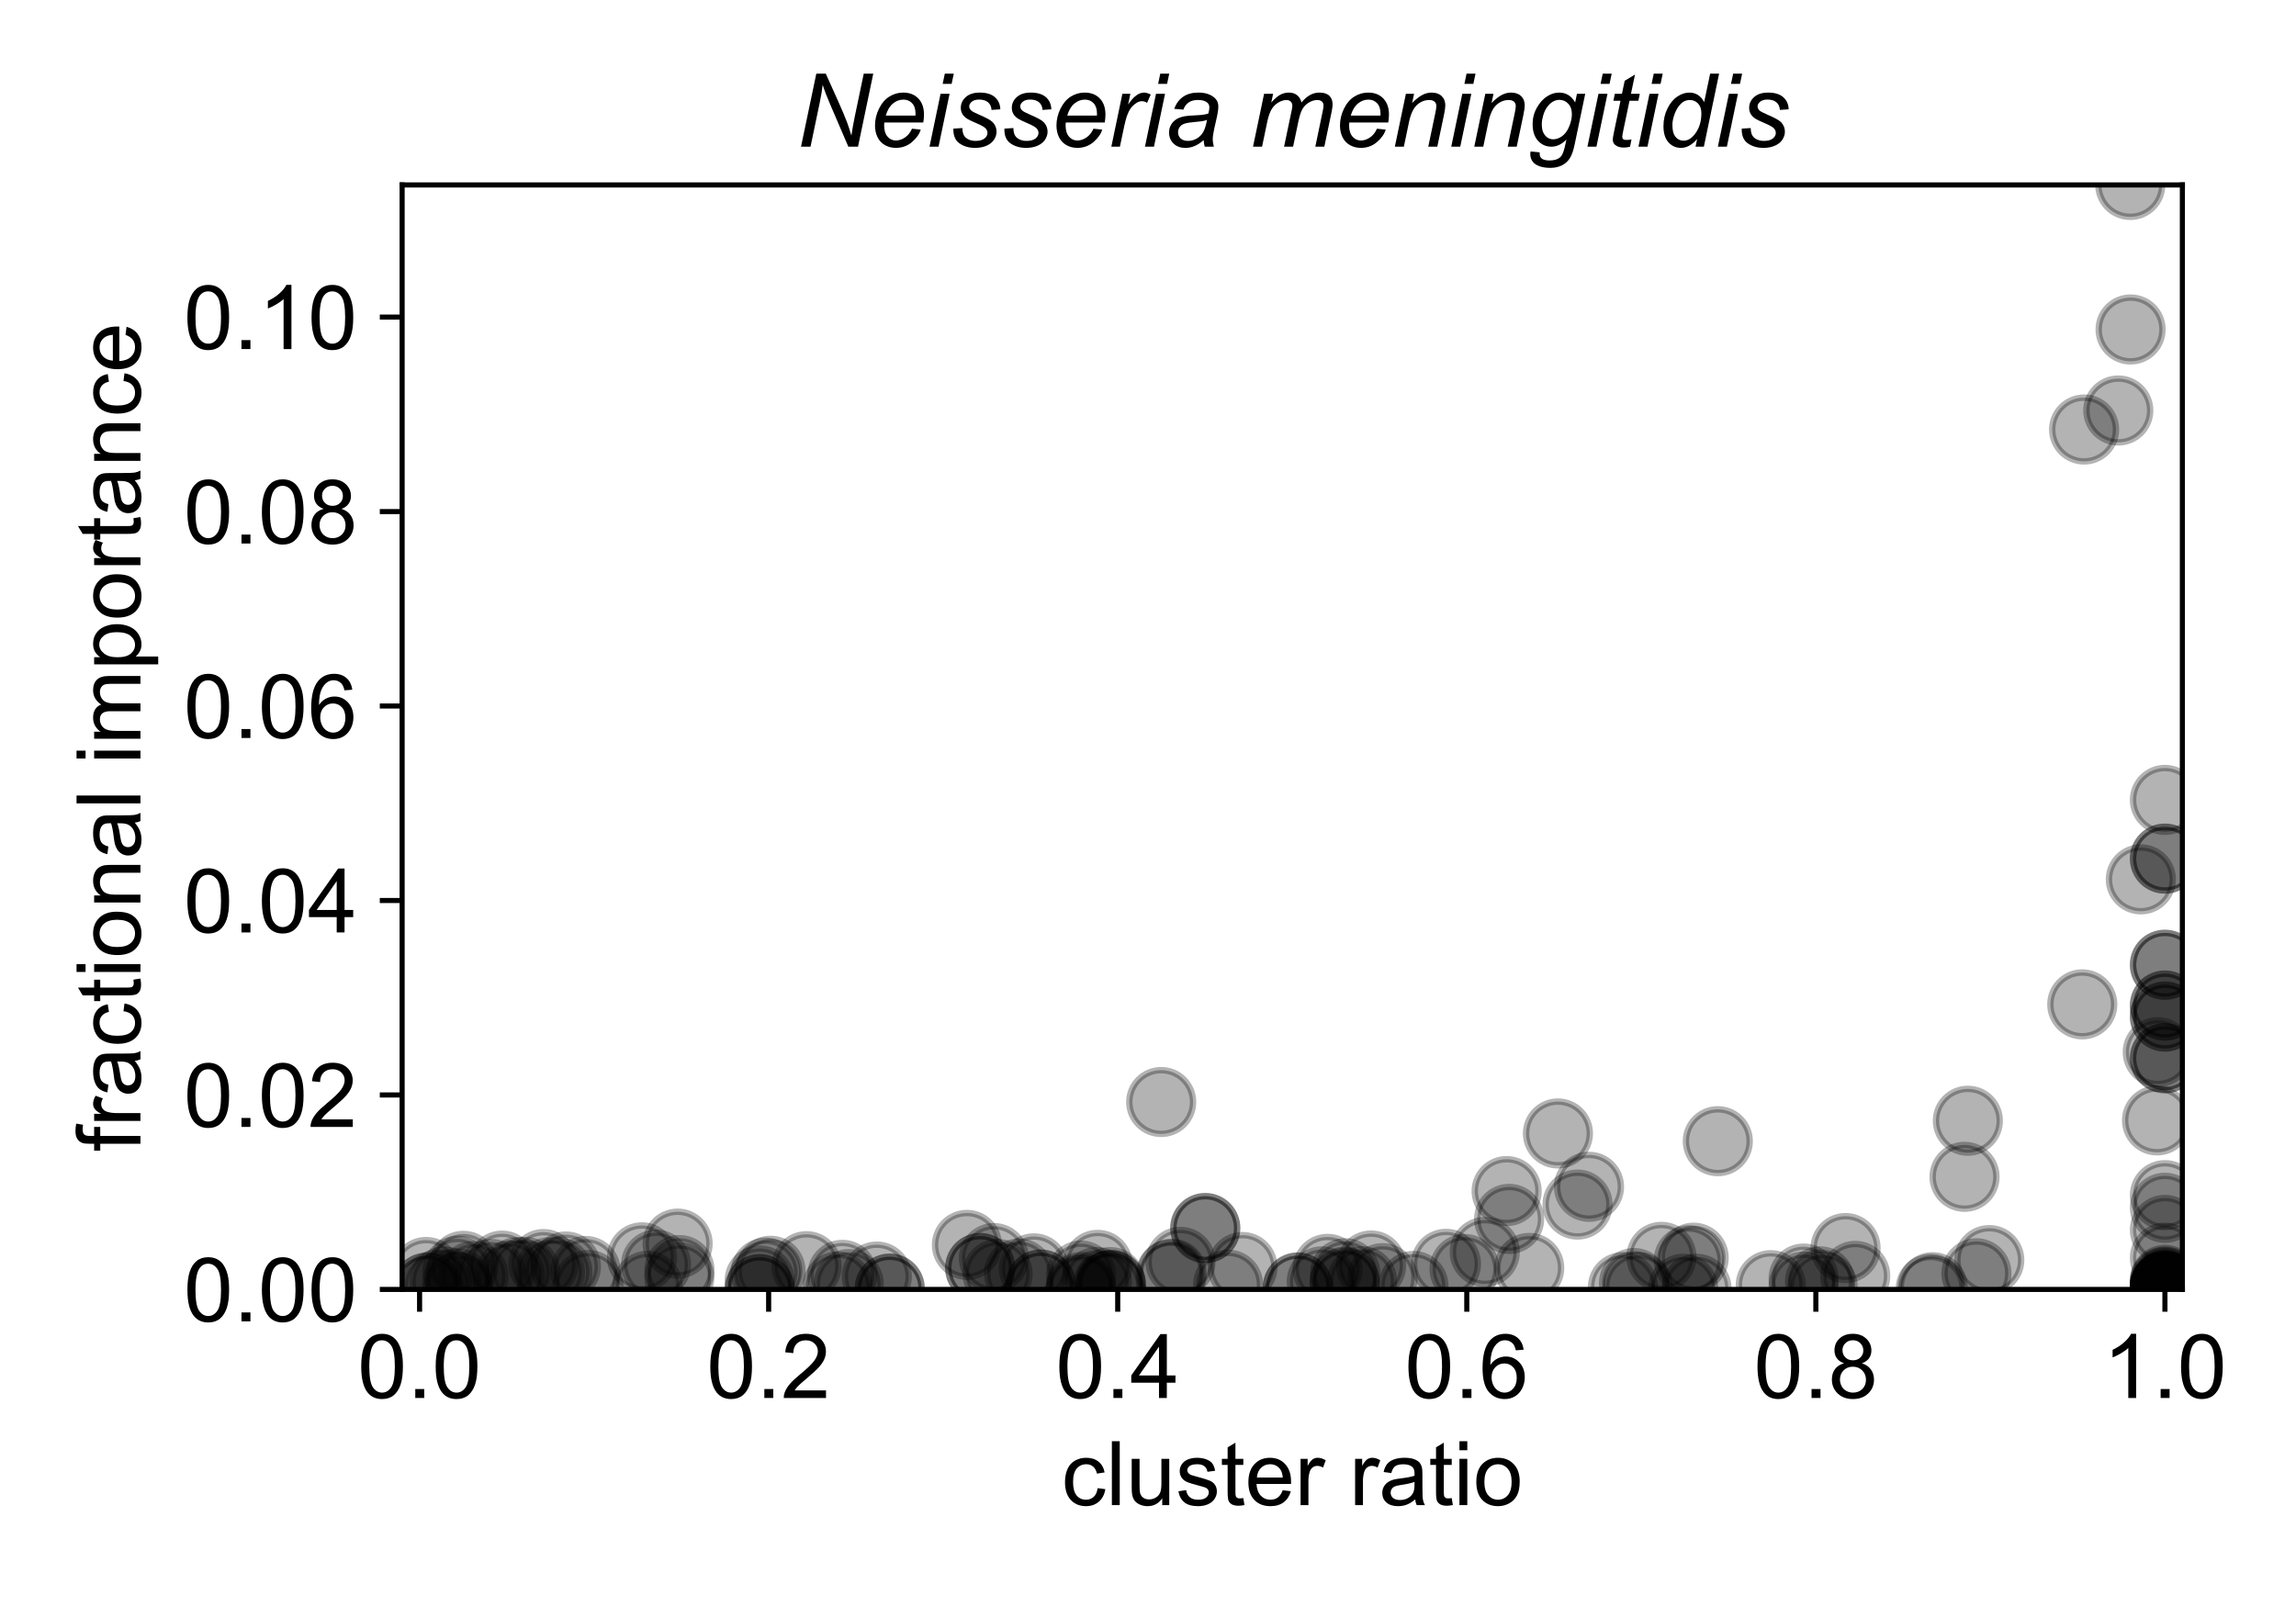 <?xml version="1.0" encoding="utf-8" standalone="no"?>
<!DOCTYPE svg PUBLIC "-//W3C//DTD SVG 1.1//EN"
  "http://www.w3.org/Graphics/SVG/1.1/DTD/svg11.dtd">
<!-- Created with matplotlib (https://matplotlib.org/) -->
<svg height="252pt" version="1.1" viewBox="0 0 360 252" width="360pt" xmlns="http://www.w3.org/2000/svg" xmlns:xlink="http://www.w3.org/1999/xlink">
 <defs>
  <style type="text/css">
*{stroke-linecap:butt;stroke-linejoin:round;}
  </style>
 </defs>
 <g id="figure_1">
  <g id="patch_1">
   <path d="M 0 252 
L 360 252 
L 360 0 
L 0 0 
z
" style="fill:#ffffff;"/>
  </g>
  <g id="axes_1">
   <g id="patch_2">
    <path d="M 63.05 202.2 
L 342.185 202.2 
L 342.185 29.003 
L 63.05 29.003 
z
" style="fill:#ffffff;"/>
   </g>
   <g id="PathCollection_1">
    <defs>
     <path d="M 0 5 
C 1.326 5 2.598 4.473 3.536 3.536 
C 4.473 2.598 5 1.326 5 0 
C 5 -1.326 4.473 -2.598 3.536 -3.536 
C 2.598 -4.473 1.326 -5 0 -5 
C -1.326 -5 -2.598 -4.473 -3.536 -3.536 
C -4.473 -2.598 -5 -1.326 -5 0 
C -5 1.326 -4.473 2.598 -3.536 3.536 
C -2.598 4.473 -1.326 5 0 5 
z
" id="m035a749a84" style="stroke:#000000;stroke-opacity:0.3;"/>
    </defs>
    <g clip-path="url(#p7b865989cc)">
     <use style="fill-opacity:0.3;stroke:#000000;stroke-opacity:0.3;" x="311.907" xlink:href="#m035a749a84" y="197.599"/>
     <use style="fill-opacity:0.3;stroke:#000000;stroke-opacity:0.3;" x="289.373" xlink:href="#m035a749a84" y="195.712"/>
     <use style="fill-opacity:0.3;stroke:#000000;stroke-opacity:0.3;" x="339.449" xlink:href="#m035a749a84" y="134.646"/>
     <use style="fill-opacity:0.3;stroke:#000000;stroke-opacity:0.3;" x="79.948" xlink:href="#m035a749a84" y="200.004"/>
     <use style="fill-opacity:0.3;stroke:#000000;stroke-opacity:0.3;" x="339.449" xlink:href="#m035a749a84" y="202.187"/>
     <use style="fill-opacity:0.3;stroke:#000000;stroke-opacity:0.3;" x="269.343" xlink:href="#m035a749a84" y="178.955"/>
     <use style="fill-opacity:0.3;stroke:#000000;stroke-opacity:0.3;" x="214.978" xlink:href="#m035a749a84" y="198.447"/>
     <use style="fill-opacity:0.3;stroke:#000000;stroke-opacity:0.3;" x="339.449" xlink:href="#m035a749a84" y="189.395"/>
     <use style="fill-opacity:0.3;stroke:#000000;stroke-opacity:0.3;" x="339.449" xlink:href="#m035a749a84" y="187.417"/>
     <use style="fill-opacity:0.3;stroke:#000000;stroke-opacity:0.3;" x="339.449" xlink:href="#m035a749a84" y="192.867"/>
     <use style="fill-opacity:0.3;stroke:#000000;stroke-opacity:0.3;" x="249.149" xlink:href="#m035a749a84" y="186.106"/>
     <use style="fill-opacity:0.3;stroke:#000000;stroke-opacity:0.3;" x="256.207" xlink:href="#m035a749a84" y="201.199"/>
     <use style="fill-opacity:0.3;stroke:#000000;stroke-opacity:0.3;" x="85.221" xlink:href="#m035a749a84" y="198.222"/>
     <use style="fill-opacity:0.3;stroke:#000000;stroke-opacity:0.3;" x="339.449" xlink:href="#m035a749a84" y="200.955"/>
     <use style="fill-opacity:0.3;stroke:#000000;stroke-opacity:0.3;" x="126.463" xlink:href="#m035a749a84" y="198.553"/>
     <use style="fill-opacity:0.3;stroke:#000000;stroke-opacity:0.3;" x="194.81" xlink:href="#m035a749a84" y="198.687"/>
     <use style="fill-opacity:0.3;stroke:#000000;stroke-opacity:0.3;" x="277.648" xlink:href="#m035a749a84" y="201.533"/>
     <use style="fill-opacity:0.3;stroke:#000000;stroke-opacity:0.3;" x="339.449" xlink:href="#m035a749a84" y="202.2"/>
     <use style="fill-opacity:0.3;stroke:#000000;stroke-opacity:0.3;" x="151.608" xlink:href="#m035a749a84" y="195.217"/>
     <use style="fill-opacity:0.3;stroke:#000000;stroke-opacity:0.3;" x="339.449" xlink:href="#m035a749a84" y="134.646"/>
     <use style="fill-opacity:0.3;stroke:#000000;stroke-opacity:0.3;" x="244.276" xlink:href="#m035a749a84" y="177.741"/>
     <use style="fill-opacity:0.3;stroke:#000000;stroke-opacity:0.3;" x="339.449" xlink:href="#m035a749a84" y="202.2"/>
     <use style="fill-opacity:0.3;stroke:#000000;stroke-opacity:0.3;" x="162.109" xlink:href="#m035a749a84" y="198.894"/>
     <use style="fill-opacity:0.3;stroke:#000000;stroke-opacity:0.3;" x="309.892" xlink:href="#m035a749a84" y="199.671"/>
     <use style="fill-opacity:0.3;stroke:#000000;stroke-opacity:0.3;" x="290.891" xlink:href="#m035a749a84" y="200.077"/>
     <use style="fill-opacity:0.3;stroke:#000000;stroke-opacity:0.3;" x="326.775" xlink:href="#m035a749a84" y="67.356"/>
     <use style="fill-opacity:0.3;stroke:#000000;stroke-opacity:0.3;" x="339.449" xlink:href="#m035a749a84" y="202.102"/>
     <use style="fill-opacity:0.3;stroke:#000000;stroke-opacity:0.3;" x="308.029" xlink:href="#m035a749a84" y="184.541"/>
     <use style="fill-opacity:0.3;stroke:#000000;stroke-opacity:0.3;" x="308.549" xlink:href="#m035a749a84" y="175.751"/>
     <use style="fill-opacity:0.3;stroke:#000000;stroke-opacity:0.3;" x="339.449" xlink:href="#m035a749a84" y="201.662"/>
     <use style="fill-opacity:0.3;stroke:#000000;stroke-opacity:0.3;" x="82.31" xlink:href="#m035a749a84" y="199.445"/>
     <use style="fill-opacity:0.3;stroke:#000000;stroke-opacity:0.3;" x="236.232" xlink:href="#m035a749a84" y="186.78"/>
     <use style="fill-opacity:0.3;stroke:#000000;stroke-opacity:0.3;" x="339.449" xlink:href="#m035a749a84" y="202.102"/>
     <use style="fill-opacity:0.3;stroke:#000000;stroke-opacity:0.3;" x="339.449" xlink:href="#m035a749a84" y="202.2"/>
     <use style="fill-opacity:0.3;stroke:#000000;stroke-opacity:0.3;" x="106.542" xlink:href="#m035a749a84" y="199.166"/>
     <use style="fill-opacity:0.3;stroke:#000000;stroke-opacity:0.3;" x="339.449" xlink:href="#m035a749a84" y="201.999"/>
     <use style="fill-opacity:0.3;stroke:#000000;stroke-opacity:0.3;" x="159.786" xlink:href="#m035a749a84" y="199.708"/>
     <use style="fill-opacity:0.3;stroke:#000000;stroke-opacity:0.3;" x="119.118" xlink:href="#m035a749a84" y="202.155"/>
     <use style="fill-opacity:0.3;stroke:#000000;stroke-opacity:0.3;" x="339.449" xlink:href="#m035a749a84" y="202.2"/>
     <use style="fill-opacity:0.3;stroke:#000000;stroke-opacity:0.3;" x="339.449" xlink:href="#m035a749a84" y="201.662"/>
     <use style="fill-opacity:0.3;stroke:#000000;stroke-opacity:0.3;" x="339.449" xlink:href="#m035a749a84" y="201.662"/>
     <use style="fill-opacity:0.3;stroke:#000000;stroke-opacity:0.3;" x="66.937" xlink:href="#m035a749a84" y="201.92"/>
     <use style="fill-opacity:0.3;stroke:#000000;stroke-opacity:0.3;" x="265.557" xlink:href="#m035a749a84" y="197.226"/>
     <use style="fill-opacity:0.3;stroke:#000000;stroke-opacity:0.3;" x="339.449" xlink:href="#m035a749a84" y="201.662"/>
     <use style="fill-opacity:0.3;stroke:#000000;stroke-opacity:0.3;" x="339.449" xlink:href="#m035a749a84" y="200.698"/>
     <use style="fill-opacity:0.3;stroke:#000000;stroke-opacity:0.3;" x="120.043" xlink:href="#m035a749a84" y="199.572"/>
     <use style="fill-opacity:0.3;stroke:#000000;stroke-opacity:0.3;" x="208.156" xlink:href="#m035a749a84" y="198.976"/>
     <use style="fill-opacity:0.3;stroke:#000000;stroke-opacity:0.3;" x="68.512" xlink:href="#m035a749a84" y="201.486"/>
     <use style="fill-opacity:0.3;stroke:#000000;stroke-opacity:0.3;" x="339.449" xlink:href="#m035a749a84" y="201.851"/>
     <use style="fill-opacity:0.3;stroke:#000000;stroke-opacity:0.3;" x="339.449" xlink:href="#m035a749a84" y="165.945"/>
     <use style="fill-opacity:0.3;stroke:#000000;stroke-opacity:0.3;" x="302.727" xlink:href="#m035a749a84" y="202.11"/>
     <use style="fill-opacity:0.3;stroke:#000000;stroke-opacity:0.3;" x="334.014" xlink:href="#m035a749a84" y="29.003"/>
     <use style="fill-opacity:0.3;stroke:#000000;stroke-opacity:0.3;" x="133.08" xlink:href="#m035a749a84" y="201.364"/>
     <use style="fill-opacity:0.3;stroke:#000000;stroke-opacity:0.3;" x="131.346" xlink:href="#m035a749a84" y="201.74"/>
     <use style="fill-opacity:0.3;stroke:#000000;stroke-opacity:0.3;" x="266.005" xlink:href="#m035a749a84" y="202.097"/>
     <use style="fill-opacity:0.3;stroke:#000000;stroke-opacity:0.3;" x="173.643" xlink:href="#m035a749a84" y="201.707"/>
     <use style="fill-opacity:0.3;stroke:#000000;stroke-opacity:0.3;" x="91.829" xlink:href="#m035a749a84" y="199.309"/>
     <use style="fill-opacity:0.3;stroke:#000000;stroke-opacity:0.3;" x="119.118" xlink:href="#m035a749a84" y="200.785"/>
     <use style="fill-opacity:0.3;stroke:#000000;stroke-opacity:0.3;" x="303.031" xlink:href="#m035a749a84" y="201.855"/>
     <use style="fill-opacity:0.3;stroke:#000000;stroke-opacity:0.3;" x="106.509" xlink:href="#m035a749a84" y="200.296"/>
     <use style="fill-opacity:0.3;stroke:#000000;stroke-opacity:0.3;" x="156.425" xlink:href="#m035a749a84" y="199.776"/>
     <use style="fill-opacity:0.3;stroke:#000000;stroke-opacity:0.3;" x="153.688" xlink:href="#m035a749a84" y="198.84"/>
     <use style="fill-opacity:0.3;stroke:#000000;stroke-opacity:0.3;" x="76.993" xlink:href="#m035a749a84" y="199.777"/>
     <use style="fill-opacity:0.3;stroke:#000000;stroke-opacity:0.3;" x="174.2" xlink:href="#m035a749a84" y="201.512"/>
     <use style="fill-opacity:0.3;stroke:#000000;stroke-opacity:0.3;" x="71.754" xlink:href="#m035a749a84" y="199.278"/>
     <use style="fill-opacity:0.3;stroke:#000000;stroke-opacity:0.3;" x="169.498" xlink:href="#m035a749a84" y="201.829"/>
     <use style="fill-opacity:0.3;stroke:#000000;stroke-opacity:0.3;" x="169.498" xlink:href="#m035a749a84" y="202.14"/>
     <use style="fill-opacity:0.3;stroke:#000000;stroke-opacity:0.3;" x="139.506" xlink:href="#m035a749a84" y="202.074"/>
     <use style="fill-opacity:0.3;stroke:#000000;stroke-opacity:0.3;" x="339.449" xlink:href="#m035a749a84" y="201.57"/>
     <use style="fill-opacity:0.3;stroke:#000000;stroke-opacity:0.3;" x="339.449" xlink:href="#m035a749a84" y="201.077"/>
     <use style="fill-opacity:0.3;stroke:#000000;stroke-opacity:0.3;" x="256.825" xlink:href="#m035a749a84" y="201.826"/>
     <use style="fill-opacity:0.3;stroke:#000000;stroke-opacity:0.3;" x="183.768" xlink:href="#m035a749a84" y="199.734"/>
     <use style="fill-opacity:0.3;stroke:#000000;stroke-opacity:0.3;" x="88.727" xlink:href="#m035a749a84" y="198.604"/>
     <use style="fill-opacity:0.3;stroke:#000000;stroke-opacity:0.3;" x="74.235" xlink:href="#m035a749a84" y="200.096"/>
     <use style="fill-opacity:0.3;stroke:#000000;stroke-opacity:0.3;" x="120.812" xlink:href="#m035a749a84" y="199.276"/>
     <use style="fill-opacity:0.3;stroke:#000000;stroke-opacity:0.3;" x="216.777" xlink:href="#m035a749a84" y="200.431"/>
     <use style="fill-opacity:0.3;stroke:#000000;stroke-opacity:0.3;" x="102.864" xlink:href="#m035a749a84" y="198.312"/>
     <use style="fill-opacity:0.3;stroke:#000000;stroke-opacity:0.3;" x="171.961" xlink:href="#m035a749a84" y="201.041"/>
     <use style="fill-opacity:0.3;stroke:#000000;stroke-opacity:0.3;" x="155.839" xlink:href="#m035a749a84" y="197.281"/>
     <use style="fill-opacity:0.3;stroke:#000000;stroke-opacity:0.3;" x="263.915" xlink:href="#m035a749a84" y="202.097"/>
     <use style="fill-opacity:0.3;stroke:#000000;stroke-opacity:0.3;" x="169.498" xlink:href="#m035a749a84" y="200.027"/>
     <use style="fill-opacity:0.3;stroke:#000000;stroke-opacity:0.3;" x="339.449" xlink:href="#m035a749a84" y="202.077"/>
     <use style="fill-opacity:0.3;stroke:#000000;stroke-opacity:0.3;" x="339.449" xlink:href="#m035a749a84" y="201.751"/>
     <use style="fill-opacity:0.3;stroke:#000000;stroke-opacity:0.3;" x="339.449" xlink:href="#m035a749a84" y="157.682"/>
     <use style="fill-opacity:0.3;stroke:#000000;stroke-opacity:0.3;" x="332.137" xlink:href="#m035a749a84" y="64.369"/>
     <use style="fill-opacity:0.3;stroke:#000000;stroke-opacity:0.3;" x="71.68" xlink:href="#m035a749a84" y="201.241"/>
     <use style="fill-opacity:0.3;stroke:#000000;stroke-opacity:0.3;" x="326.488" xlink:href="#m035a749a84" y="157.501"/>
     <use style="fill-opacity:0.3;stroke:#000000;stroke-opacity:0.3;" x="334.063" xlink:href="#m035a749a84" y="51.666"/>
     <use style="fill-opacity:0.3;stroke:#000000;stroke-opacity:0.3;" x="339.449" xlink:href="#m035a749a84" y="151.29"/>
     <use style="fill-opacity:0.3;stroke:#000000;stroke-opacity:0.3;" x="163.184" xlink:href="#m035a749a84" y="201.44"/>
     <use style="fill-opacity:0.3;stroke:#000000;stroke-opacity:0.3;" x="339.449" xlink:href="#m035a749a84" y="151.29"/>
     <use style="fill-opacity:0.3;stroke:#000000;stroke-opacity:0.3;" x="163.184" xlink:href="#m035a749a84" y="201.44"/>
     <use style="fill-opacity:0.3;stroke:#000000;stroke-opacity:0.3;" x="192.561" xlink:href="#m035a749a84" y="201.46"/>
     <use style="fill-opacity:0.3;stroke:#000000;stroke-opacity:0.3;" x="92.247" xlink:href="#m035a749a84" y="201.52"/>
     <use style="fill-opacity:0.3;stroke:#000000;stroke-opacity:0.3;" x="153.688" xlink:href="#m035a749a84" y="198.84"/>
     <use style="fill-opacity:0.3;stroke:#000000;stroke-opacity:0.3;" x="137.479" xlink:href="#m035a749a84" y="200.182"/>
     <use style="fill-opacity:0.3;stroke:#000000;stroke-opacity:0.3;" x="236.628" xlink:href="#m035a749a84" y="191.137"/>
     <use style="fill-opacity:0.3;stroke:#000000;stroke-opacity:0.3;" x="282.798" xlink:href="#m035a749a84" y="201.747"/>
     <use style="fill-opacity:0.3;stroke:#000000;stroke-opacity:0.3;" x="71.904" xlink:href="#m035a749a84" y="201.903"/>
     <use style="fill-opacity:0.3;stroke:#000000;stroke-opacity:0.3;" x="213.559" xlink:href="#m035a749a84" y="200.905"/>
     <use style="fill-opacity:0.3;stroke:#000000;stroke-opacity:0.3;" x="221.616" xlink:href="#m035a749a84" y="201.655"/>
     <use style="fill-opacity:0.3;stroke:#000000;stroke-opacity:0.3;" x="139.506" xlink:href="#m035a749a84" y="202.074"/>
     <use style="fill-opacity:0.3;stroke:#000000;stroke-opacity:0.3;" x="339.449" xlink:href="#m035a749a84" y="159.415"/>
     <use style="fill-opacity:0.3;stroke:#000000;stroke-opacity:0.3;" x="339.449" xlink:href="#m035a749a84" y="159.415"/>
     <use style="fill-opacity:0.3;stroke:#000000;stroke-opacity:0.3;" x="132.078" xlink:href="#m035a749a84" y="199.914"/>
     <use style="fill-opacity:0.3;stroke:#000000;stroke-opacity:0.3;" x="285.373" xlink:href="#m035a749a84" y="200.937"/>
     <use style="fill-opacity:0.3;stroke:#000000;stroke-opacity:0.3;" x="254.473" xlink:href="#m035a749a84" y="201.827"/>
     <use style="fill-opacity:0.3;stroke:#000000;stroke-opacity:0.3;" x="182.069" xlink:href="#m035a749a84" y="172.814"/>
     <use style="fill-opacity:0.3;stroke:#000000;stroke-opacity:0.3;" x="183.57" xlink:href="#m035a749a84" y="199.861"/>
     <use style="fill-opacity:0.3;stroke:#000000;stroke-opacity:0.3;" x="210.837" xlink:href="#m035a749a84" y="201.006"/>
     <use style="fill-opacity:0.3;stroke:#000000;stroke-opacity:0.3;" x="66.937" xlink:href="#m035a749a84" y="201.92"/>
     <use style="fill-opacity:0.3;stroke:#000000;stroke-opacity:0.3;" x="66.812" xlink:href="#m035a749a84" y="199.463"/>
     <use style="fill-opacity:0.3;stroke:#000000;stroke-opacity:0.3;" x="172.112" xlink:href="#m035a749a84" y="198.347"/>
     <use style="fill-opacity:0.3;stroke:#000000;stroke-opacity:0.3;" x="226.721" xlink:href="#m035a749a84" y="198.185"/>
     <use style="fill-opacity:0.3;stroke:#000000;stroke-opacity:0.3;" x="87.407" xlink:href="#m035a749a84" y="199.469"/>
     <use style="fill-opacity:0.3;stroke:#000000;stroke-opacity:0.3;" x="86.233" xlink:href="#m035a749a84" y="199.485"/>
     <use style="fill-opacity:0.3;stroke:#000000;stroke-opacity:0.3;" x="174.2" xlink:href="#m035a749a84" y="201.512"/>
     <use style="fill-opacity:0.3;stroke:#000000;stroke-opacity:0.3;" x="232.808" xlink:href="#m035a749a84" y="196.334"/>
     <use style="fill-opacity:0.3;stroke:#000000;stroke-opacity:0.3;" x="339.449" xlink:href="#m035a749a84" y="197.225"/>
     <use style="fill-opacity:0.3;stroke:#000000;stroke-opacity:0.3;" x="335.676" xlink:href="#m035a749a84" y="137.895"/>
     <use style="fill-opacity:0.3;stroke:#000000;stroke-opacity:0.3;" x="101.517" xlink:href="#m035a749a84" y="201.644"/>
     <use style="fill-opacity:0.3;stroke:#000000;stroke-opacity:0.3;" x="339.449" xlink:href="#m035a749a84" y="125.437"/>
     <use style="fill-opacity:0.3;stroke:#000000;stroke-opacity:0.3;" x="188.978" xlink:href="#m035a749a84" y="192.576"/>
     <use style="fill-opacity:0.3;stroke:#000000;stroke-opacity:0.3;" x="188.978" xlink:href="#m035a749a84" y="192.576"/>
     <use style="fill-opacity:0.3;stroke:#000000;stroke-opacity:0.3;" x="339.449" xlink:href="#m035a749a84" y="157.682"/>
     <use style="fill-opacity:0.3;stroke:#000000;stroke-opacity:0.3;" x="247.346" xlink:href="#m035a749a84" y="188.895"/>
     <use style="fill-opacity:0.3;stroke:#000000;stroke-opacity:0.3;" x="229.634" xlink:href="#m035a749a84" y="198.996"/>
     <use style="fill-opacity:0.3;stroke:#000000;stroke-opacity:0.3;" x="339.449" xlink:href="#m035a749a84" y="165.945"/>
     <use style="fill-opacity:0.3;stroke:#000000;stroke-opacity:0.3;" x="203.488" xlink:href="#m035a749a84" y="201.901"/>
     <use style="fill-opacity:0.3;stroke:#000000;stroke-opacity:0.3;" x="203.488" xlink:href="#m035a749a84" y="201.901"/>
     <use style="fill-opacity:0.3;stroke:#000000;stroke-opacity:0.3;" x="207.25" xlink:href="#m035a749a84" y="200.939"/>
     <use style="fill-opacity:0.3;stroke:#000000;stroke-opacity:0.3;" x="264.788" xlink:href="#m035a749a84" y="197.64"/>
     <use style="fill-opacity:0.3;stroke:#000000;stroke-opacity:0.3;" x="69.679" xlink:href="#m035a749a84" y="200.949"/>
     <use style="fill-opacity:0.3;stroke:#000000;stroke-opacity:0.3;" x="260.504" xlink:href="#m035a749a84" y="197.092"/>
     <use style="fill-opacity:0.3;stroke:#000000;stroke-opacity:0.3;" x="282.798" xlink:href="#m035a749a84" y="200.495"/>
     <use style="fill-opacity:0.3;stroke:#000000;stroke-opacity:0.3;" x="81.183" xlink:href="#m035a749a84" y="199.468"/>
     <use style="fill-opacity:0.3;stroke:#000000;stroke-opacity:0.3;" x="185.097" xlink:href="#m035a749a84" y="197.874"/>
     <use style="fill-opacity:0.3;stroke:#000000;stroke-opacity:0.3;" x="239.775" xlink:href="#m035a749a84" y="198.83"/>
     <use style="fill-opacity:0.3;stroke:#000000;stroke-opacity:0.3;" x="285.78" xlink:href="#m035a749a84" y="201.772"/>
     <use style="fill-opacity:0.3;stroke:#000000;stroke-opacity:0.3;" x="119.118" xlink:href="#m035a749a84" y="202.161"/>
     <use style="fill-opacity:0.3;stroke:#000000;stroke-opacity:0.3;" x="338.211" xlink:href="#m035a749a84" y="175.691"/>
     <use style="fill-opacity:0.3;stroke:#000000;stroke-opacity:0.3;" x="210.837" xlink:href="#m035a749a84" y="201.17"/>
     <use style="fill-opacity:0.3;stroke:#000000;stroke-opacity:0.3;" x="339.449" xlink:href="#m035a749a84" y="201.867"/>
     <use style="fill-opacity:0.3;stroke:#000000;stroke-opacity:0.3;" x="338.325" xlink:href="#m035a749a84" y="164.993"/>
     <use style="fill-opacity:0.3;stroke:#000000;stroke-opacity:0.3;" x="106.247" xlink:href="#m035a749a84" y="195.015"/>
     <use style="fill-opacity:0.3;stroke:#000000;stroke-opacity:0.3;" x="100.657" xlink:href="#m035a749a84" y="197.169"/>
     <use style="fill-opacity:0.3;stroke:#000000;stroke-opacity:0.3;" x="210.922" xlink:href="#m035a749a84" y="199.66"/>
     <use style="fill-opacity:0.3;stroke:#000000;stroke-opacity:0.3;" x="174.091" xlink:href="#m035a749a84" y="201.054"/>
     <use style="fill-opacity:0.3;stroke:#000000;stroke-opacity:0.3;" x="78.729" xlink:href="#m035a749a84" y="198.463"/>
     <use style="fill-opacity:0.3;stroke:#000000;stroke-opacity:0.3;" x="72.662" xlink:href="#m035a749a84" y="198.498"/>
    </g>
   </g>
   <g id="matplotlib.axis_1">
    <g id="xtick_1">
     <g id="line2d_1">
      <defs>
       <path d="M 0 0 
L 0 3.5 
" id="mabf442f76f" style="stroke:#000000;stroke-width:0.8;"/>
      </defs>
      <g>
       <use style="stroke:#000000;stroke-width:0.8;" x="65.787" xlink:href="#mabf442f76f" y="202.2"/>
      </g>
     </g>
     <g id="text_1">
      <!-- 0.0 -->
      <defs>
       <path d="M 4.156 35.297 
Q 4.156 48 6.766 55.734 
Q 9.375 63.484 14.516 67.672 
Q 19.672 71.875 27.484 71.875 
Q 33.25 71.875 37.594 69.547 
Q 41.938 67.234 44.766 62.859 
Q 47.609 58.5 49.219 52.219 
Q 50.828 45.953 50.828 35.297 
Q 50.828 22.703 48.234 14.969 
Q 45.656 7.234 40.5 3 
Q 35.359 -1.219 27.484 -1.219 
Q 17.141 -1.219 11.234 6.203 
Q 4.156 15.141 4.156 35.297 
z
M 13.188 35.297 
Q 13.188 17.672 17.312 11.828 
Q 21.438 6 27.484 6 
Q 33.547 6 37.672 11.859 
Q 41.797 17.719 41.797 35.297 
Q 41.797 52.984 37.672 58.781 
Q 33.547 64.594 27.391 64.594 
Q 21.344 64.594 17.719 59.469 
Q 13.188 52.938 13.188 35.297 
z
" id="ArialMT-48"/>
       <path d="M 9.078 0 
L 9.078 10.016 
L 19.094 10.016 
L 19.094 0 
z
" id="ArialMT-46"/>
      </defs>
      <g transform="translate(56.057 219.221)scale(0.14 -0.14)">
       <use xlink:href="#ArialMT-48"/>
       <use x="55.615" xlink:href="#ArialMT-46"/>
       <use x="83.398" xlink:href="#ArialMT-48"/>
      </g>
     </g>
    </g>
    <g id="xtick_2">
     <g id="line2d_2">
      <g>
       <use style="stroke:#000000;stroke-width:0.8;" x="120.519" xlink:href="#mabf442f76f" y="202.2"/>
      </g>
     </g>
     <g id="text_2">
      <!-- 0.2 -->
      <defs>
       <path d="M 50.344 8.453 
L 50.344 0 
L 3.031 0 
Q 2.938 3.172 4.047 6.109 
Q 5.859 10.938 9.828 15.625 
Q 13.812 20.312 21.344 26.469 
Q 33.016 36.031 37.109 41.625 
Q 41.219 47.219 41.219 52.203 
Q 41.219 57.422 37.469 61 
Q 33.734 64.594 27.734 64.594 
Q 21.391 64.594 17.578 60.781 
Q 13.766 56.984 13.719 50.25 
L 4.688 51.172 
Q 5.609 61.281 11.656 66.578 
Q 17.719 71.875 27.938 71.875 
Q 38.234 71.875 44.234 66.156 
Q 50.25 60.453 50.25 52 
Q 50.25 47.703 48.484 43.547 
Q 46.734 39.406 42.656 34.812 
Q 38.578 30.219 29.109 22.219 
Q 21.188 15.578 18.938 13.203 
Q 16.703 10.844 15.234 8.453 
z
" id="ArialMT-50"/>
      </defs>
      <g transform="translate(110.789 219.221)scale(0.14 -0.14)">
       <use xlink:href="#ArialMT-48"/>
       <use x="55.615" xlink:href="#ArialMT-46"/>
       <use x="83.398" xlink:href="#ArialMT-50"/>
      </g>
     </g>
    </g>
    <g id="xtick_3">
     <g id="line2d_3">
      <g>
       <use style="stroke:#000000;stroke-width:0.8;" x="175.251" xlink:href="#mabf442f76f" y="202.2"/>
      </g>
     </g>
     <g id="text_3">
      <!-- 0.4 -->
      <defs>
       <path d="M 32.328 0 
L 32.328 17.141 
L 1.266 17.141 
L 1.266 25.203 
L 33.938 71.578 
L 41.109 71.578 
L 41.109 25.203 
L 50.781 25.203 
L 50.781 17.141 
L 41.109 17.141 
L 41.109 0 
z
M 32.328 25.203 
L 32.328 57.469 
L 9.906 25.203 
z
" id="ArialMT-52"/>
      </defs>
      <g transform="translate(165.521 219.221)scale(0.14 -0.14)">
       <use xlink:href="#ArialMT-48"/>
       <use x="55.615" xlink:href="#ArialMT-46"/>
       <use x="83.398" xlink:href="#ArialMT-52"/>
      </g>
     </g>
    </g>
    <g id="xtick_4">
     <g id="line2d_4">
      <g>
       <use style="stroke:#000000;stroke-width:0.8;" x="229.984" xlink:href="#mabf442f76f" y="202.2"/>
      </g>
     </g>
     <g id="text_4">
      <!-- 0.6 -->
      <defs>
       <path d="M 49.75 54.047 
L 41.016 53.375 
Q 39.844 58.547 37.703 60.891 
Q 34.125 64.656 28.906 64.656 
Q 24.703 64.656 21.531 62.312 
Q 17.391 59.281 14.984 53.469 
Q 12.594 47.656 12.5 36.922 
Q 15.672 41.75 20.266 44.094 
Q 24.859 46.438 29.891 46.438 
Q 38.672 46.438 44.844 39.969 
Q 51.031 33.5 51.031 23.25 
Q 51.031 16.5 48.125 10.719 
Q 45.219 4.938 40.141 1.859 
Q 35.062 -1.219 28.609 -1.219 
Q 17.625 -1.219 10.688 6.859 
Q 3.766 14.938 3.766 33.5 
Q 3.766 54.25 11.422 63.672 
Q 18.109 71.875 29.438 71.875 
Q 37.891 71.875 43.281 67.141 
Q 48.688 62.406 49.75 54.047 
z
M 13.875 23.188 
Q 13.875 18.656 15.797 14.5 
Q 17.719 10.359 21.188 8.172 
Q 24.656 6 28.469 6 
Q 34.031 6 38.031 10.484 
Q 42.047 14.984 42.047 22.703 
Q 42.047 30.125 38.078 34.391 
Q 34.125 38.672 28.125 38.672 
Q 22.172 38.672 18.016 34.391 
Q 13.875 30.125 13.875 23.188 
z
" id="ArialMT-54"/>
      </defs>
      <g transform="translate(220.254 219.221)scale(0.14 -0.14)">
       <use xlink:href="#ArialMT-48"/>
       <use x="55.615" xlink:href="#ArialMT-46"/>
       <use x="83.398" xlink:href="#ArialMT-54"/>
      </g>
     </g>
    </g>
    <g id="xtick_5">
     <g id="line2d_5">
      <g>
       <use style="stroke:#000000;stroke-width:0.8;" x="284.716" xlink:href="#mabf442f76f" y="202.2"/>
      </g>
     </g>
     <g id="text_5">
      <!-- 0.8 -->
      <defs>
       <path d="M 17.672 38.812 
Q 12.203 40.828 9.562 44.531 
Q 6.938 48.25 6.938 53.422 
Q 6.938 61.234 12.547 66.547 
Q 18.172 71.875 27.484 71.875 
Q 36.859 71.875 42.578 66.422 
Q 48.297 60.984 48.297 53.172 
Q 48.297 48.188 45.672 44.5 
Q 43.062 40.828 37.75 38.812 
Q 44.344 36.672 47.781 31.875 
Q 51.219 27.094 51.219 20.453 
Q 51.219 11.281 44.719 5.031 
Q 38.234 -1.219 27.641 -1.219 
Q 17.047 -1.219 10.547 5.047 
Q 4.047 11.328 4.047 20.703 
Q 4.047 27.688 7.594 32.391 
Q 11.141 37.109 17.672 38.812 
z
M 15.922 53.719 
Q 15.922 48.641 19.188 45.406 
Q 22.469 42.188 27.688 42.188 
Q 32.766 42.188 36.016 45.375 
Q 39.266 48.578 39.266 53.219 
Q 39.266 58.062 35.906 61.359 
Q 32.562 64.656 27.594 64.656 
Q 22.562 64.656 19.234 61.422 
Q 15.922 58.203 15.922 53.719 
z
M 13.094 20.656 
Q 13.094 16.891 14.875 13.375 
Q 16.656 9.859 20.172 7.922 
Q 23.688 6 27.734 6 
Q 34.031 6 38.125 10.047 
Q 42.234 14.109 42.234 20.359 
Q 42.234 26.703 38.016 30.859 
Q 33.797 35.016 27.438 35.016 
Q 21.234 35.016 17.156 30.906 
Q 13.094 26.812 13.094 20.656 
z
" id="ArialMT-56"/>
      </defs>
      <g transform="translate(274.986 219.221)scale(0.14 -0.14)">
       <use xlink:href="#ArialMT-48"/>
       <use x="55.615" xlink:href="#ArialMT-46"/>
       <use x="83.398" xlink:href="#ArialMT-56"/>
      </g>
     </g>
    </g>
    <g id="xtick_6">
     <g id="line2d_6">
      <g>
       <use style="stroke:#000000;stroke-width:0.8;" x="339.449" xlink:href="#mabf442f76f" y="202.2"/>
      </g>
     </g>
     <g id="text_6">
      <!-- 1.0 -->
      <defs>
       <path d="M 37.25 0 
L 28.469 0 
L 28.469 56 
Q 25.297 52.984 20.141 49.953 
Q 14.984 46.922 10.891 45.406 
L 10.891 53.906 
Q 18.266 57.375 23.781 62.297 
Q 29.297 67.234 31.594 71.875 
L 37.25 71.875 
z
" id="ArialMT-49"/>
      </defs>
      <g transform="translate(329.719 219.221)scale(0.14 -0.14)">
       <use xlink:href="#ArialMT-49"/>
       <use x="55.615" xlink:href="#ArialMT-46"/>
       <use x="83.398" xlink:href="#ArialMT-48"/>
      </g>
     </g>
    </g>
    <g id="text_7">
     <!-- cluster ratio -->
     <defs>
      <path d="M 40.438 19 
L 49.078 17.875 
Q 47.656 8.938 41.812 3.875 
Q 35.984 -1.172 27.484 -1.172 
Q 16.844 -1.172 10.375 5.781 
Q 3.906 12.75 3.906 25.734 
Q 3.906 34.125 6.688 40.422 
Q 9.469 46.734 15.156 49.875 
Q 20.844 53.031 27.547 53.031 
Q 35.984 53.031 41.359 48.75 
Q 46.734 44.484 48.25 36.625 
L 39.703 35.297 
Q 38.484 40.531 35.375 43.156 
Q 32.281 45.797 27.875 45.797 
Q 21.234 45.797 17.078 41.031 
Q 12.938 36.281 12.938 25.984 
Q 12.938 15.531 16.938 10.797 
Q 20.953 6.062 27.391 6.062 
Q 32.562 6.062 36.031 9.234 
Q 39.5 12.406 40.438 19 
z
" id="ArialMT-99"/>
      <path d="M 6.391 0 
L 6.391 71.578 
L 15.188 71.578 
L 15.188 0 
z
" id="ArialMT-108"/>
      <path d="M 40.578 0 
L 40.578 7.625 
Q 34.516 -1.172 24.125 -1.172 
Q 19.531 -1.172 15.547 0.578 
Q 11.578 2.344 9.641 5 
Q 7.719 7.672 6.938 11.531 
Q 6.391 14.109 6.391 19.734 
L 6.391 51.859 
L 15.188 51.859 
L 15.188 23.094 
Q 15.188 16.219 15.719 13.812 
Q 16.547 10.359 19.234 8.375 
Q 21.922 6.391 25.875 6.391 
Q 29.828 6.391 33.297 8.422 
Q 36.766 10.453 38.203 13.938 
Q 39.656 17.438 39.656 24.078 
L 39.656 51.859 
L 48.438 51.859 
L 48.438 0 
z
" id="ArialMT-117"/>
      <path d="M 3.078 15.484 
L 11.766 16.844 
Q 12.5 11.625 15.844 8.844 
Q 19.188 6.062 25.203 6.062 
Q 31.25 6.062 34.172 8.516 
Q 37.109 10.984 37.109 14.312 
Q 37.109 17.281 34.516 19 
Q 32.719 20.172 25.531 21.969 
Q 15.875 24.422 12.141 26.203 
Q 8.406 27.984 6.469 31.125 
Q 4.547 34.281 4.547 38.094 
Q 4.547 41.547 6.125 44.5 
Q 7.719 47.469 10.453 49.422 
Q 12.5 50.922 16.031 51.969 
Q 19.578 53.031 23.641 53.031 
Q 29.734 53.031 34.344 51.266 
Q 38.969 49.516 41.156 46.5 
Q 43.359 43.5 44.188 38.484 
L 35.594 37.312 
Q 35.016 41.312 32.203 43.547 
Q 29.391 45.797 24.266 45.797 
Q 18.219 45.797 15.625 43.797 
Q 13.031 41.797 13.031 39.109 
Q 13.031 37.406 14.109 36.031 
Q 15.188 34.625 17.484 33.688 
Q 18.797 33.203 25.25 31.453 
Q 34.578 28.953 38.25 27.359 
Q 41.938 25.781 44.031 22.75 
Q 46.141 19.734 46.141 15.234 
Q 46.141 10.844 43.578 6.953 
Q 41.016 3.078 36.172 0.953 
Q 31.344 -1.172 25.25 -1.172 
Q 15.141 -1.172 9.844 3.031 
Q 4.547 7.234 3.078 15.484 
z
" id="ArialMT-115"/>
      <path d="M 25.781 7.859 
L 27.047 0.094 
Q 23.344 -0.688 20.406 -0.688 
Q 15.625 -0.688 12.984 0.828 
Q 10.359 2.344 9.281 4.812 
Q 8.203 7.281 8.203 15.188 
L 8.203 45.016 
L 1.766 45.016 
L 1.766 51.859 
L 8.203 51.859 
L 8.203 64.703 
L 16.938 69.969 
L 16.938 51.859 
L 25.781 51.859 
L 25.781 45.016 
L 16.938 45.016 
L 16.938 14.703 
Q 16.938 10.938 17.406 9.859 
Q 17.875 8.797 18.922 8.156 
Q 19.969 7.516 21.922 7.516 
Q 23.391 7.516 25.781 7.859 
z
" id="ArialMT-116"/>
      <path d="M 42.094 16.703 
L 51.172 15.578 
Q 49.031 7.625 43.219 3.219 
Q 37.406 -1.172 28.375 -1.172 
Q 17 -1.172 10.328 5.828 
Q 3.656 12.844 3.656 25.484 
Q 3.656 38.578 10.391 45.797 
Q 17.141 53.031 27.875 53.031 
Q 38.281 53.031 44.875 45.953 
Q 51.469 38.875 51.469 26.031 
Q 51.469 25.25 51.422 23.688 
L 12.75 23.688 
Q 13.234 15.141 17.578 10.594 
Q 21.922 6.062 28.422 6.062 
Q 33.25 6.062 36.672 8.594 
Q 40.094 11.141 42.094 16.703 
z
M 13.234 30.906 
L 42.188 30.906 
Q 41.609 37.453 38.875 40.719 
Q 34.672 45.797 27.984 45.797 
Q 21.922 45.797 17.797 41.75 
Q 13.672 37.703 13.234 30.906 
z
" id="ArialMT-101"/>
      <path d="M 6.5 0 
L 6.5 51.859 
L 14.406 51.859 
L 14.406 44 
Q 17.438 49.516 20 51.266 
Q 22.562 53.031 25.641 53.031 
Q 30.078 53.031 34.672 50.203 
L 31.641 42.047 
Q 28.422 43.953 25.203 43.953 
Q 22.312 43.953 20.016 42.219 
Q 17.719 40.484 16.75 37.406 
Q 15.281 32.719 15.281 27.156 
L 15.281 0 
z
" id="ArialMT-114"/>
      <path id="ArialMT-32"/>
      <path d="M 40.438 6.391 
Q 35.547 2.25 31.031 0.531 
Q 26.516 -1.172 21.344 -1.172 
Q 12.797 -1.172 8.203 3 
Q 3.609 7.172 3.609 13.672 
Q 3.609 17.484 5.344 20.625 
Q 7.078 23.781 9.891 25.688 
Q 12.703 27.594 16.219 28.562 
Q 18.797 29.25 24.031 29.891 
Q 34.672 31.156 39.703 32.906 
Q 39.75 34.719 39.75 35.203 
Q 39.75 40.578 37.25 42.781 
Q 33.891 45.75 27.25 45.75 
Q 21.047 45.75 18.094 43.578 
Q 15.141 41.406 13.719 35.891 
L 5.125 37.062 
Q 6.297 42.578 8.984 45.969 
Q 11.672 49.359 16.75 51.188 
Q 21.828 53.031 28.516 53.031 
Q 35.156 53.031 39.297 51.469 
Q 43.453 49.906 45.406 47.531 
Q 47.359 45.172 48.141 41.547 
Q 48.578 39.312 48.578 33.453 
L 48.578 21.734 
Q 48.578 9.469 49.141 6.219 
Q 49.703 2.984 51.375 0 
L 42.188 0 
Q 40.828 2.734 40.438 6.391 
z
M 39.703 26.031 
Q 34.906 24.078 25.344 22.703 
Q 19.922 21.922 17.672 20.938 
Q 15.438 19.969 14.203 18.094 
Q 12.984 16.219 12.984 13.922 
Q 12.984 10.406 15.641 8.062 
Q 18.312 5.719 23.438 5.719 
Q 28.516 5.719 32.469 7.938 
Q 36.422 10.156 38.281 14.016 
Q 39.703 17 39.703 22.797 
z
" id="ArialMT-97"/>
      <path d="M 6.641 61.469 
L 6.641 71.578 
L 15.438 71.578 
L 15.438 61.469 
z
M 6.641 0 
L 6.641 51.859 
L 15.438 51.859 
L 15.438 0 
z
" id="ArialMT-105"/>
      <path d="M 3.328 25.922 
Q 3.328 40.328 11.328 47.266 
Q 18.016 53.031 27.641 53.031 
Q 38.328 53.031 45.109 46.016 
Q 51.906 39.016 51.906 26.656 
Q 51.906 16.656 48.906 10.906 
Q 45.906 5.172 40.156 2 
Q 34.422 -1.172 27.641 -1.172 
Q 16.75 -1.172 10.031 5.812 
Q 3.328 12.797 3.328 25.922 
z
M 12.359 25.922 
Q 12.359 15.969 16.703 11.016 
Q 21.047 6.062 27.641 6.062 
Q 34.188 6.062 38.531 11.031 
Q 42.875 16.016 42.875 26.219 
Q 42.875 35.844 38.5 40.797 
Q 34.125 45.75 27.641 45.75 
Q 21.047 45.75 16.703 40.812 
Q 12.359 35.891 12.359 25.922 
z
" id="ArialMT-111"/>
     </defs>
     <g transform="translate(166.441 236.024)scale(0.14 -0.14)">
      <use xlink:href="#ArialMT-99"/>
      <use x="50" xlink:href="#ArialMT-108"/>
      <use x="72.217" xlink:href="#ArialMT-117"/>
      <use x="127.832" xlink:href="#ArialMT-115"/>
      <use x="177.832" xlink:href="#ArialMT-116"/>
      <use x="205.615" xlink:href="#ArialMT-101"/>
      <use x="261.23" xlink:href="#ArialMT-114"/>
      <use x="294.531" xlink:href="#ArialMT-32"/>
      <use x="322.314" xlink:href="#ArialMT-114"/>
      <use x="355.615" xlink:href="#ArialMT-97"/>
      <use x="411.23" xlink:href="#ArialMT-116"/>
      <use x="439.014" xlink:href="#ArialMT-105"/>
      <use x="461.23" xlink:href="#ArialMT-111"/>
     </g>
    </g>
   </g>
   <g id="matplotlib.axis_2">
    <g id="ytick_1">
     <g id="line2d_7">
      <defs>
       <path d="M 0 0 
L -3.5 0 
" id="m3a10f3629d" style="stroke:#000000;stroke-width:0.8;"/>
      </defs>
      <g>
       <use style="stroke:#000000;stroke-width:0.8;" x="63.05" xlink:href="#m3a10f3629d" y="202.2"/>
      </g>
     </g>
     <g id="text_8">
      <!-- 0.00 -->
      <g transform="translate(28.805 207.21)scale(0.14 -0.14)">
       <use xlink:href="#ArialMT-48"/>
       <use x="55.615" xlink:href="#ArialMT-46"/>
       <use x="83.398" xlink:href="#ArialMT-48"/>
       <use x="139.014" xlink:href="#ArialMT-48"/>
      </g>
     </g>
    </g>
    <g id="ytick_2">
     <g id="line2d_8">
      <g>
       <use style="stroke:#000000;stroke-width:0.8;" x="63.05" xlink:href="#m3a10f3629d" y="171.705"/>
      </g>
     </g>
     <g id="text_9">
      <!-- 0.02 -->
      <g transform="translate(28.805 176.715)scale(0.14 -0.14)">
       <use xlink:href="#ArialMT-48"/>
       <use x="55.615" xlink:href="#ArialMT-46"/>
       <use x="83.398" xlink:href="#ArialMT-48"/>
       <use x="139.014" xlink:href="#ArialMT-50"/>
      </g>
     </g>
    </g>
    <g id="ytick_3">
     <g id="line2d_9">
      <g>
       <use style="stroke:#000000;stroke-width:0.8;" x="63.05" xlink:href="#m3a10f3629d" y="141.21"/>
      </g>
     </g>
     <g id="text_10">
      <!-- 0.04 -->
      <g transform="translate(28.805 146.22)scale(0.14 -0.14)">
       <use xlink:href="#ArialMT-48"/>
       <use x="55.615" xlink:href="#ArialMT-46"/>
       <use x="83.398" xlink:href="#ArialMT-48"/>
       <use x="139.014" xlink:href="#ArialMT-52"/>
      </g>
     </g>
    </g>
    <g id="ytick_4">
     <g id="line2d_10">
      <g>
       <use style="stroke:#000000;stroke-width:0.8;" x="63.05" xlink:href="#m3a10f3629d" y="110.715"/>
      </g>
     </g>
     <g id="text_11">
      <!-- 0.06 -->
      <g transform="translate(28.805 115.725)scale(0.14 -0.14)">
       <use xlink:href="#ArialMT-48"/>
       <use x="55.615" xlink:href="#ArialMT-46"/>
       <use x="83.398" xlink:href="#ArialMT-48"/>
       <use x="139.014" xlink:href="#ArialMT-54"/>
      </g>
     </g>
    </g>
    <g id="ytick_5">
     <g id="line2d_11">
      <g>
       <use style="stroke:#000000;stroke-width:0.8;" x="63.05" xlink:href="#m3a10f3629d" y="80.22"/>
      </g>
     </g>
     <g id="text_12">
      <!-- 0.08 -->
      <g transform="translate(28.805 85.23)scale(0.14 -0.14)">
       <use xlink:href="#ArialMT-48"/>
       <use x="55.615" xlink:href="#ArialMT-46"/>
       <use x="83.398" xlink:href="#ArialMT-48"/>
       <use x="139.014" xlink:href="#ArialMT-56"/>
      </g>
     </g>
    </g>
    <g id="ytick_6">
     <g id="line2d_12">
      <g>
       <use style="stroke:#000000;stroke-width:0.8;" x="63.05" xlink:href="#m3a10f3629d" y="49.725"/>
      </g>
     </g>
     <g id="text_13">
      <!-- 0.10 -->
      <g transform="translate(28.805 54.735)scale(0.14 -0.14)">
       <use xlink:href="#ArialMT-48"/>
       <use x="55.615" xlink:href="#ArialMT-46"/>
       <use x="83.398" xlink:href="#ArialMT-49"/>
       <use x="139.014" xlink:href="#ArialMT-48"/>
      </g>
     </g>
    </g>
    <g id="text_14">
     <!-- fractional importance -->
     <defs>
      <path d="M 8.688 0 
L 8.688 45.016 
L 0.922 45.016 
L 0.922 51.859 
L 8.688 51.859 
L 8.688 57.375 
Q 8.688 62.594 9.625 65.141 
Q 10.891 68.562 14.078 70.672 
Q 17.281 72.797 23.047 72.797 
Q 26.766 72.797 31.25 71.922 
L 29.938 64.266 
Q 27.203 64.75 24.75 64.75 
Q 20.75 64.75 19.094 63.031 
Q 17.438 61.328 17.438 56.641 
L 17.438 51.859 
L 27.547 51.859 
L 27.547 45.016 
L 17.438 45.016 
L 17.438 0 
z
" id="ArialMT-102"/>
      <path d="M 6.594 0 
L 6.594 51.859 
L 14.5 51.859 
L 14.5 44.484 
Q 20.219 53.031 31 53.031 
Q 35.688 53.031 39.625 51.344 
Q 43.562 49.656 45.516 46.922 
Q 47.469 44.188 48.25 40.438 
Q 48.734 37.984 48.734 31.891 
L 48.734 0 
L 39.938 0 
L 39.938 31.547 
Q 39.938 36.922 38.906 39.578 
Q 37.891 42.234 35.281 43.812 
Q 32.672 45.406 29.156 45.406 
Q 23.531 45.406 19.453 41.844 
Q 15.375 38.281 15.375 28.328 
L 15.375 0 
z
" id="ArialMT-110"/>
      <path d="M 6.594 0 
L 6.594 51.859 
L 14.453 51.859 
L 14.453 44.578 
Q 16.891 48.391 20.938 50.703 
Q 25 53.031 30.172 53.031 
Q 35.938 53.031 39.625 50.641 
Q 43.312 48.25 44.828 43.953 
Q 50.984 53.031 60.844 53.031 
Q 68.562 53.031 72.703 48.75 
Q 76.859 44.484 76.859 35.594 
L 76.859 0 
L 68.109 0 
L 68.109 32.672 
Q 68.109 37.938 67.25 40.25 
Q 66.406 42.578 64.156 43.984 
Q 61.922 45.406 58.891 45.406 
Q 53.422 45.406 49.797 41.766 
Q 46.188 38.141 46.188 30.125 
L 46.188 0 
L 37.406 0 
L 37.406 33.688 
Q 37.406 39.547 35.25 42.469 
Q 33.109 45.406 28.219 45.406 
Q 24.516 45.406 21.359 43.453 
Q 18.219 41.5 16.797 37.734 
Q 15.375 33.984 15.375 26.906 
L 15.375 0 
z
" id="ArialMT-109"/>
      <path d="M 6.594 -19.875 
L 6.594 51.859 
L 14.594 51.859 
L 14.594 45.125 
Q 17.438 49.078 21 51.047 
Q 24.562 53.031 29.641 53.031 
Q 36.281 53.031 41.359 49.609 
Q 46.438 46.188 49.016 39.953 
Q 51.609 33.734 51.609 26.312 
Q 51.609 18.359 48.75 11.984 
Q 45.906 5.609 40.453 2.219 
Q 35.016 -1.172 29 -1.172 
Q 24.609 -1.172 21.109 0.688 
Q 17.625 2.547 15.375 5.375 
L 15.375 -19.875 
z
M 14.547 25.641 
Q 14.547 15.625 18.594 10.844 
Q 22.656 6.062 28.422 6.062 
Q 34.281 6.062 38.453 11.016 
Q 42.625 15.969 42.625 26.375 
Q 42.625 36.281 38.547 41.203 
Q 34.469 46.141 28.812 46.141 
Q 23.188 46.141 18.859 40.891 
Q 14.547 35.641 14.547 25.641 
z
" id="ArialMT-112"/>
     </defs>
     <g transform="translate(22.022 180.572)rotate(-90)scale(0.14 -0.14)">
      <use xlink:href="#ArialMT-102"/>
      <use x="27.783" xlink:href="#ArialMT-114"/>
      <use x="61.084" xlink:href="#ArialMT-97"/>
      <use x="116.699" xlink:href="#ArialMT-99"/>
      <use x="166.699" xlink:href="#ArialMT-116"/>
      <use x="194.482" xlink:href="#ArialMT-105"/>
      <use x="216.699" xlink:href="#ArialMT-111"/>
      <use x="272.314" xlink:href="#ArialMT-110"/>
      <use x="327.93" xlink:href="#ArialMT-97"/>
      <use x="383.545" xlink:href="#ArialMT-108"/>
      <use x="405.762" xlink:href="#ArialMT-32"/>
      <use x="433.545" xlink:href="#ArialMT-105"/>
      <use x="455.762" xlink:href="#ArialMT-109"/>
      <use x="539.062" xlink:href="#ArialMT-112"/>
      <use x="594.678" xlink:href="#ArialMT-111"/>
      <use x="650.293" xlink:href="#ArialMT-114"/>
      <use x="683.594" xlink:href="#ArialMT-116"/>
      <use x="711.377" xlink:href="#ArialMT-97"/>
      <use x="766.992" xlink:href="#ArialMT-110"/>
      <use x="822.607" xlink:href="#ArialMT-99"/>
      <use x="872.607" xlink:href="#ArialMT-101"/>
     </g>
    </g>
   </g>
   <g id="patch_3">
    <path d="M 63.05 202.2 
L 63.05 29.003 
" style="fill:none;stroke:#000000;stroke-linecap:square;stroke-linejoin:miter;stroke-width:0.8;"/>
   </g>
   <g id="patch_4">
    <path d="M 342.185 202.2 
L 342.185 29.003 
" style="fill:none;stroke:#000000;stroke-linecap:square;stroke-linejoin:miter;stroke-width:0.8;"/>
   </g>
   <g id="patch_5">
    <path d="M 63.05 202.2 
L 342.185 202.2 
" style="fill:none;stroke:#000000;stroke-linecap:square;stroke-linejoin:miter;stroke-width:0.8;"/>
   </g>
   <g id="patch_6">
    <path d="M 63.05 29.003 
L 342.185 29.003 
" style="fill:none;stroke:#000000;stroke-linecap:square;stroke-linejoin:miter;stroke-width:0.8;"/>
   </g>
   <g id="text_15">
    <!-- Neisseria meningitidis -->
    <defs>
     <path d="M 4.891 0 
L 19.875 71.578 
L 29.156 71.578 
L 41.219 44.734 
Q 46.734 32.422 49.953 24.031 
Q 51.812 19.141 54.25 10.844 
Q 55.562 19.875 57.562 29.5 
L 66.359 71.578 
L 75.688 71.578 
L 60.75 0 
L 51.266 0 
L 33.5 41.359 
Q 28.766 52.297 26.125 60.641 
Q 25.391 53.656 23.297 43.5 
L 14.203 0 
z
" id="Arial-ItalicMT-78"/>
     <path d="M 41.406 17.625 
L 50 16.75 
Q 48.141 10.359 41.469 4.594 
Q 34.812 -1.172 25.594 -1.172 
Q 19.828 -1.172 15.016 1.484 
Q 10.203 4.156 7.688 9.234 
Q 5.172 14.312 5.172 20.797 
Q 5.172 29.297 9.094 37.281 
Q 13.031 45.266 19.281 49.141 
Q 25.531 53.031 32.812 53.031 
Q 42.094 53.031 47.625 47.266 
Q 53.172 41.5 53.172 31.547 
Q 53.172 27.734 52.484 23.734 
L 14.312 23.734 
Q 14.109 22.219 14.109 21 
Q 14.109 13.719 17.453 9.891 
Q 20.797 6.062 25.641 6.062 
Q 30.172 6.062 34.562 9.031 
Q 38.969 12.016 41.406 17.625 
z
M 15.719 30.469 
L 44.828 30.469 
Q 44.875 31.844 44.875 32.422 
Q 44.875 39.062 41.547 42.594 
Q 38.234 46.141 33.016 46.141 
Q 27.344 46.141 22.672 42.234 
Q 18.016 38.328 15.719 30.469 
z
" id="Arial-ItalicMT-101"/>
     <path d="M 15.875 61.578 
L 17.969 71.578 
L 26.766 71.578 
L 24.656 61.578 
z
M 2.984 0 
L 13.812 51.859 
L 22.656 51.859 
L 11.812 0 
z
" id="Arial-ItalicMT-105"/>
     <path d="M 4.156 17.719 
L 12.984 18.266 
Q 12.984 14.453 14.156 11.766 
Q 15.328 9.078 18.469 7.375 
Q 21.625 5.672 25.828 5.672 
Q 31.688 5.672 34.609 8.016 
Q 37.547 10.359 37.547 13.531 
Q 37.547 15.828 35.797 17.875 
Q 33.984 19.922 26.969 22.922 
Q 19.969 25.922 18.016 27.156 
Q 14.75 29.156 13.078 31.859 
Q 11.422 34.578 11.422 38.094 
Q 11.422 44.234 16.297 48.625 
Q 21.188 53.031 29.984 53.031 
Q 39.75 53.031 44.844 48.516 
Q 49.953 44 50.141 36.625 
L 41.5 36.031 
Q 41.312 40.719 38.188 43.453 
Q 35.062 46.188 29.344 46.188 
Q 24.75 46.188 22.203 44.094 
Q 19.672 42 19.672 39.547 
Q 19.672 37.109 21.875 35.25 
Q 23.344 33.984 29.438 31.344 
Q 39.594 26.953 42.234 24.422 
Q 46.438 20.359 46.438 14.547 
Q 46.438 10.688 44.062 6.969 
Q 41.703 3.266 36.844 1.047 
Q 31.984 -1.172 25.391 -1.172 
Q 16.406 -1.172 10.109 3.266 
Q 3.812 7.719 4.156 17.719 
z
" id="Arial-ItalicMT-115"/>
     <path d="M 3.328 0 
L 14.156 51.859 
L 21.969 51.859 
L 19.781 41.266 
Q 23.781 47.266 27.609 50.141 
Q 31.453 53.031 35.453 53.031 
Q 38.094 53.031 41.938 51.125 
L 38.328 42.922 
Q 36.031 44.578 33.297 44.578 
Q 28.656 44.578 23.766 39.406 
Q 18.891 34.234 16.109 20.797 
L 11.719 0 
z
" id="Arial-ItalicMT-114"/>
     <path d="M 38.281 6.453 
Q 33.688 2.484 29.438 0.656 
Q 25.203 -1.172 20.359 -1.172 
Q 13.188 -1.172 8.781 3.047 
Q 4.391 7.281 4.391 13.875 
Q 4.391 18.219 6.359 21.562 
Q 8.344 24.906 11.609 26.922 
Q 14.891 28.953 19.625 29.828 
Q 22.609 30.422 30.938 30.766 
Q 39.266 31.109 42.875 32.516 
Q 43.891 36.141 43.891 38.531 
Q 43.891 41.609 41.656 43.359 
Q 38.578 45.797 32.672 45.797 
Q 27.094 45.797 23.547 43.328 
Q 20.016 40.875 18.406 36.328 
L 9.469 37.109 
Q 12.203 44.828 18.141 48.922 
Q 24.078 53.031 33.109 53.031 
Q 42.719 53.031 48.344 48.438 
Q 52.641 45.016 52.641 39.547 
Q 52.641 35.406 51.422 29.938 
L 48.531 17.047 
Q 47.172 10.891 47.172 7.031 
Q 47.172 4.594 48.25 0 
L 39.312 0 
Q 38.578 2.547 38.281 6.453 
z
M 41.547 26.266 
Q 39.703 25.531 37.578 25.141 
Q 35.453 24.75 30.469 24.312 
Q 22.75 23.641 19.578 22.578 
Q 16.406 21.531 14.797 19.234 
Q 13.188 16.938 13.188 14.156 
Q 13.188 10.453 15.75 8.062 
Q 18.312 5.672 23.047 5.672 
Q 27.438 5.672 31.484 7.984 
Q 35.547 10.297 37.891 14.453 
Q 40.234 18.609 41.547 26.266 
z
" id="Arial-ItalicMT-97"/>
     <path id="Arial-ItalicMT-32"/>
     <path d="M 3.266 0 
L 14.109 51.859 
L 22.953 51.859 
L 21.141 43.312 
Q 26.078 48.828 29.953 50.922 
Q 33.844 53.031 38.375 53.031 
Q 43.219 53.031 46.453 50.469 
Q 49.703 47.906 50.734 43.312 
Q 54.688 48.188 59.047 50.609 
Q 63.422 53.031 68.266 53.031 
Q 74.75 53.031 78 49.953 
Q 81.25 46.875 81.25 41.312 
Q 81.25 38.922 80.125 33.406 
L 73.141 0 
L 64.312 0 
L 71.438 34.281 
Q 72.359 38.484 72.359 40.281 
Q 72.359 42.828 70.75 44.281 
Q 69.141 45.75 66.219 45.75 
Q 62.25 45.75 58.141 43.359 
Q 54.047 40.969 51.781 37.078 
Q 49.516 33.203 47.797 25.141 
L 42.531 0 
L 33.688 0 
L 41.016 35.016 
Q 41.797 38.578 41.797 40.094 
Q 41.797 42.625 40.203 44.188 
Q 38.625 45.75 36.078 45.75 
Q 32.328 45.75 28.203 43.359 
Q 24.078 40.969 21.484 36.688 
Q 18.891 32.422 17.234 24.516 
L 12.109 0 
z
" id="Arial-ItalicMT-109"/>
     <path d="M 3.328 0 
L 14.156 51.859 
L 22.172 51.859 
L 20.266 42.828 
Q 25.484 48.141 30.031 50.578 
Q 34.578 53.031 39.312 53.031 
Q 45.609 53.031 49.188 49.609 
Q 52.781 46.188 52.781 40.484 
Q 52.781 37.594 51.516 31.391 
L 44.922 0 
L 36.078 0 
L 42.969 32.859 
Q 44 37.641 44 39.938 
Q 44 42.531 42.219 44.141 
Q 40.438 45.75 37.062 45.75 
Q 30.281 45.75 24.969 40.859 
Q 19.672 35.984 17.188 24.125 
L 12.156 0 
z
" id="Arial-ItalicMT-110"/>
     <path d="M 2.828 -4.688 
L 11.766 -5.516 
Q 11.672 -8.547 12.5 -10.062 
Q 13.328 -11.578 15.141 -12.406 
Q 17.531 -13.484 21.344 -13.484 
Q 29.344 -13.484 32.859 -9.328 
Q 35.156 -6.547 37.109 2.781 
L 37.984 6.984 
Q 31.109 0 23.344 0 
Q 15.484 0 10.188 5.781 
Q 4.891 11.578 4.891 22.172 
Q 4.891 30.906 9.062 38.234 
Q 13.234 45.562 18.984 49.297 
Q 24.75 53.031 30.859 53.031 
Q 41.062 53.031 46.578 43.359 
L 48.344 51.859 
L 56.453 51.859 
L 46 1.812 
Q 44.281 -6.453 41.5 -11.062 
Q 38.719 -15.672 33.766 -18.203 
Q 28.812 -20.75 22.312 -20.75 
Q 16.062 -20.75 11.547 -19.141 
Q 7.031 -17.531 4.812 -14.422 
Q 2.594 -11.328 2.594 -7.328 
Q 2.594 -6.109 2.828 -4.688 
z
M 13.875 22.953 
Q 13.875 17.625 14.891 14.938 
Q 16.359 11.188 19.062 9.203 
Q 21.781 7.234 25.094 7.234 
Q 29.438 7.234 33.734 10.281 
Q 38.031 13.328 40.688 19.719 
Q 43.359 26.125 43.359 31.938 
Q 43.359 38.328 39.812 42.109 
Q 36.281 45.906 31.062 45.906 
Q 27.828 45.906 24.797 44.172 
Q 21.781 42.438 19.156 38.891 
Q 16.547 35.359 15.203 30.422 
Q 13.875 25.484 13.875 22.953 
z
" id="Arial-ItalicMT-103"/>
     <path d="M 23.969 7.172 
L 22.516 -0.047 
Q 19.344 -0.875 16.359 -0.875 
Q 11.078 -0.875 7.953 1.703 
Q 5.609 3.656 5.609 7.031 
Q 5.609 8.734 6.891 14.891 
L 13.188 45.016 
L 6.203 45.016 
L 7.625 51.859 
L 14.594 51.859 
L 17.281 64.594 
L 27.391 70.703 
L 23.438 51.859 
L 32.125 51.859 
L 30.672 45.016 
L 22.016 45.016 
L 16.016 16.359 
Q 14.891 10.891 14.891 9.812 
Q 14.891 8.25 15.797 7.422 
Q 16.703 6.594 18.75 6.594 
Q 21.688 6.594 23.969 7.172 
z
" id="Arial-ItalicMT-116"/>
     <path d="M 38.281 7.516 
Q 30.719 -1.172 22.469 -1.172 
Q 15.094 -1.172 10.188 4.266 
Q 5.281 9.719 5.281 20.062 
Q 5.281 29.547 9.156 37.375 
Q 13.031 45.219 18.859 49.125 
Q 24.703 53.031 30.562 53.031 
Q 40.234 53.031 45.172 43.703 
L 51.031 71.578 
L 59.812 71.578 
L 44.875 0 
L 36.719 0 
z
M 14.062 21.734 
Q 14.062 16.312 15.141 13.188 
Q 16.219 10.062 18.797 7.984 
Q 21.391 5.906 25 5.906 
Q 31 5.906 35.891 12.156 
Q 42.438 20.453 42.438 32.672 
Q 42.438 38.812 39.203 42.281 
Q 35.984 45.75 31.109 45.75 
Q 27.938 45.75 25.312 44.328 
Q 22.703 42.922 20.141 39.531 
Q 17.578 36.141 15.812 30.906 
Q 14.062 25.688 14.062 21.734 
z
" id="Arial-ItalicMT-100"/>
    </defs>
    <g transform="translate(124.813 23.003)scale(0.16 -0.16)">
     <use xlink:href="#Arial-ItalicMT-78"/>
     <use x="72.217" xlink:href="#Arial-ItalicMT-101"/>
     <use x="127.832" xlink:href="#Arial-ItalicMT-105"/>
     <use x="150.049" xlink:href="#Arial-ItalicMT-115"/>
     <use x="200.049" xlink:href="#Arial-ItalicMT-115"/>
     <use x="250.049" xlink:href="#Arial-ItalicMT-101"/>
     <use x="305.664" xlink:href="#Arial-ItalicMT-114"/>
     <use x="338.965" xlink:href="#Arial-ItalicMT-105"/>
     <use x="361.182" xlink:href="#Arial-ItalicMT-97"/>
     <use x="416.797" xlink:href="#Arial-ItalicMT-32"/>
     <use x="444.58" xlink:href="#Arial-ItalicMT-109"/>
     <use x="527.881" xlink:href="#Arial-ItalicMT-101"/>
     <use x="583.496" xlink:href="#Arial-ItalicMT-110"/>
     <use x="639.111" xlink:href="#Arial-ItalicMT-105"/>
     <use x="661.328" xlink:href="#Arial-ItalicMT-110"/>
     <use x="716.943" xlink:href="#Arial-ItalicMT-103"/>
     <use x="772.559" xlink:href="#Arial-ItalicMT-105"/>
     <use x="794.775" xlink:href="#Arial-ItalicMT-116"/>
     <use x="822.559" xlink:href="#Arial-ItalicMT-105"/>
     <use x="844.775" xlink:href="#Arial-ItalicMT-100"/>
     <use x="900.391" xlink:href="#Arial-ItalicMT-105"/>
     <use x="922.607" xlink:href="#Arial-ItalicMT-115"/>
    </g>
   </g>
  </g>
 </g>
 <defs>
  <clipPath id="p7b865989cc">
   <rect height="173.197" width="279.135" x="63.05" y="29.003"/>
  </clipPath>
 </defs>
</svg>
